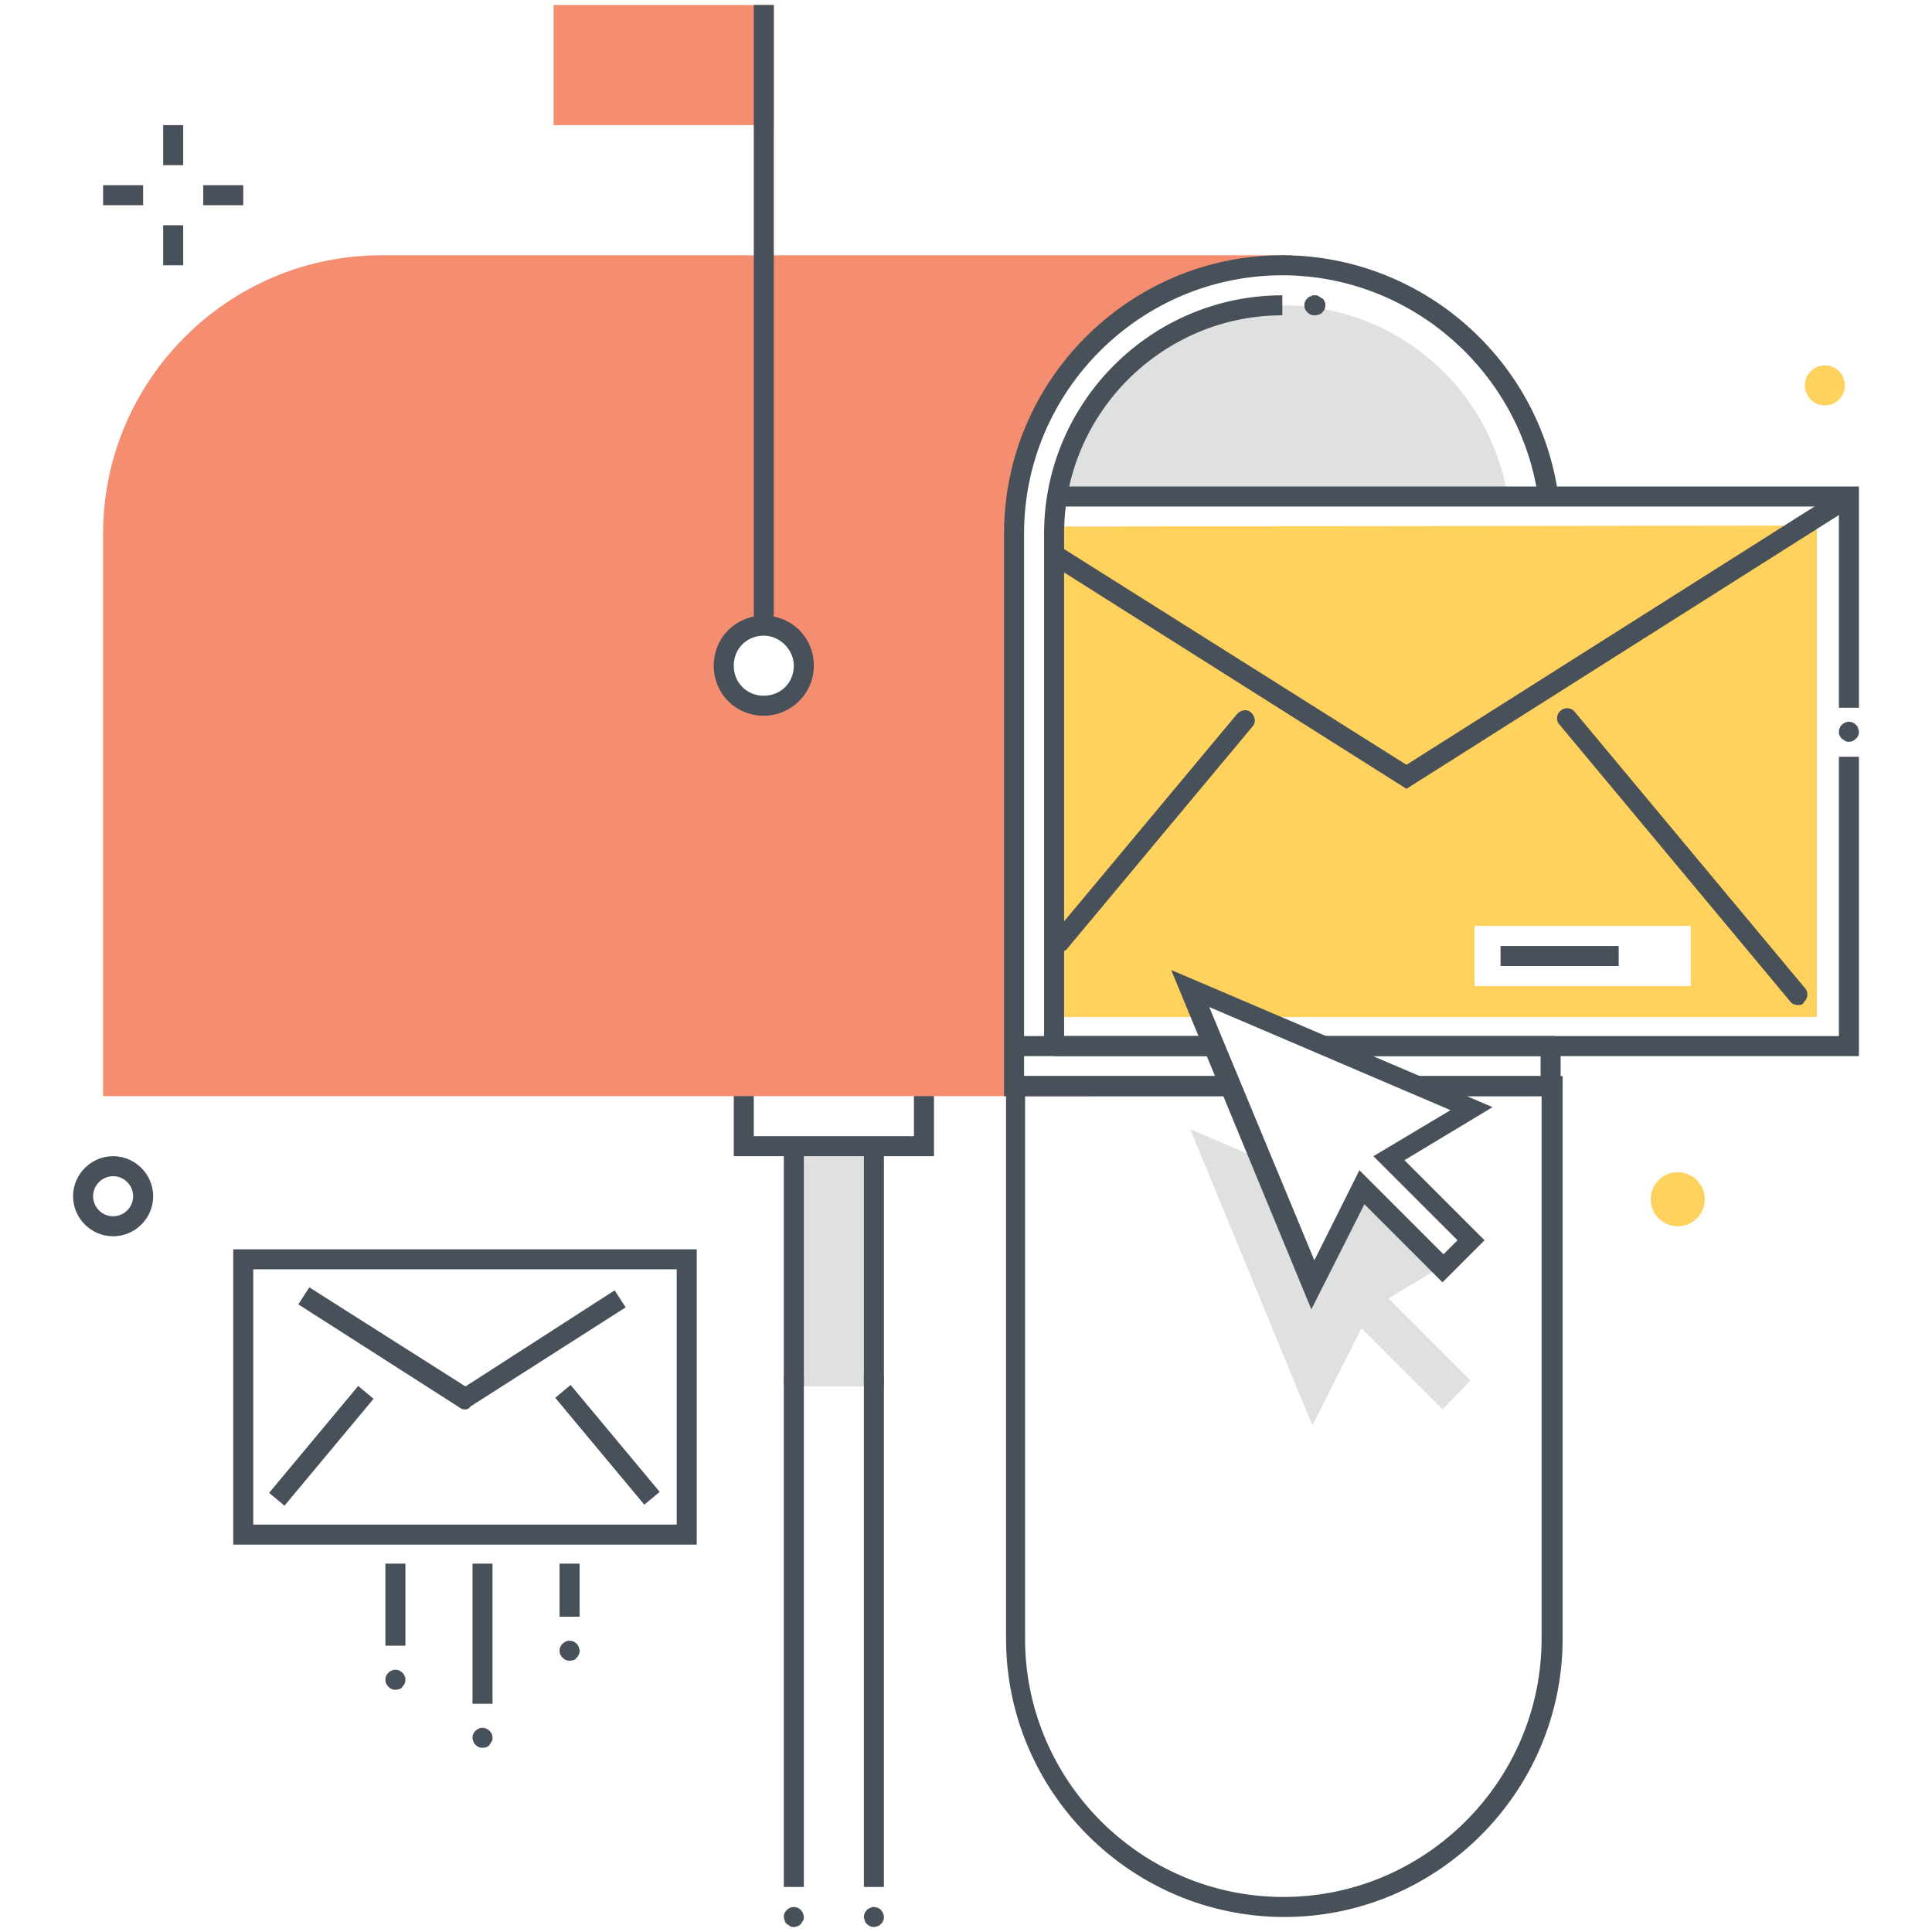 <?xml version="1.0" encoding="utf-8"?><svg id="fhLayer_1" xmlns="http://www.w3.org/2000/svg" xmlns:xlink="http://www.w3.org/1999/xlink" viewBox="0 0 193 193" width="193" height="193"><style>.fhst0{clip-path:url(#fhSVGID_2_)}.fhst1{fill:#dfe0e0}.fhst2{fill:#48515a}.fhst3{fill:#f58e70}.fhst4{fill:#ffd15d}.fhst5,.st6{fill:none}.st6{stroke:#48515a;stroke-width:2;stroke-linecap:round;stroke-linejoin:round;stroke-miterlimit:10}.fhst7{fill:#475059}</style><defs><path id="fhSVGID_1_" d="M0 0h193v193H0z"/></defs><clipPath id="fhSVGID_2_"><use xlink:href="#fhSVGID_1_" overflow="visible"/></clipPath><g class="fhst0"><path class="fhst1" d="M87.3 138.5v-24.2h-8v24.2"/><path class="fhst2" d="M78.3 114.6h2v23.8h-2zM86.3 114.6h2v23.8h-2z"/><path class="fhst2" d="M93.3 115.5h-20v-6.6h2v4.6h16v-4.6h2z"/><path class="fhst3" d="M38.1 25.5c-15.3 0-27.8 12.5-27.8 27.8v56.2h98.8v-1h-7.8V53.3c0-14.8 12-26.8 26.8-26.8h1v-1h-91zm38.2 45c-2.2 0-4-1.8-4-4s1.8-4 4-4 4 1.8 4 4-1.8 4-4 4z"/><path class="fhst4" d="M105.3 52.6v3l35.2 21.3 39.7-24.4z"/><path class="fhst4" d="M140.5 77.6l-35.2-22.1v46.1h14.9l-.1-1.6 5 1.6h56.4V51.4l-41 26.2zm28.4 20.9h-21.6v-6h21.6v6z"/><path class="fhst2" d="M79.3 192.5c-.1 0-.3 0-.4-.1-.1-.1-.2-.1-.3-.2-.1-.1-.2-.2-.2-.3 0-.1-.1-.2-.1-.4 0-.3.1-.5.3-.7.4-.4 1-.4 1.4 0 .2.2.3.5.3.7 0 .1 0 .3-.1.4-.1.1-.1.2-.2.3-.1.1-.2.2-.3.2-.2.1-.3.1-.4.1zM87.3 192.5c-.3 0-.5-.1-.7-.3-.1-.1-.2-.2-.2-.3 0-.1-.1-.2-.1-.4 0-.3.1-.5.3-.7l.1-.1c.1 0 .1-.1.2-.1s.1 0 .2-.1c.2 0 .4 0 .6.1.1 0 .2.1.3.2.2.2.3.5.3.7 0 .1 0 .3-.1.4 0 .1-.1.2-.2.3-.1.1-.2.2-.3.2-.2.1-.3.1-.4.1zM78.3 137.5h2v51h-2zM86.3 137.5h2v51h-2zM122.5 107.5h-20.2V53.3c0-14.2 11.6-25.8 25.8-25.8 12.9 0 23.9 9.7 25.6 22.5l2-.3c-1.8-13.8-13.7-24.2-27.6-24.2-15.3 0-27.8 12.5-27.8 27.8v56.2h23.1l-.9-2zM153.9 104.4v3.1h-14.6l4.7 2h11.9v-5.1z"/><path class="fhst5" d="M138.7 115.7l8.2 8.2-2.8 2.8-8.1-8.1-4.8 9.7-7.8-18.9h-21.1v54.2c0 14.2 11.6 25.8 25.8 25.8 14.2 0 25.8-11.6 25.8-25.8v-54.2h-10l2.9 1.3-8.1 5z"/><path class="fhst2" d="M139.3 107.5l4.7 2h10v54.2c0 14.2-11.6 25.8-25.8 25.8-14.2 0-25.8-11.6-25.8-25.8v-54.2h21.1l-.8-2h-22.2v56.2c0 15.3 12.5 27.8 27.8 27.8s27.8-12.5 27.8-27.8v-56.2h-16.8zM120.9 103.5h-19.6v2h20.4zM130 103.5l4.6 2h20.7v-2z"/><path class="fhst1" d="M106.3 103.3V49.5h44.3c-1.8-10.8-11.2-19-22.5-19-12.6 0-22.8 10.2-22.8 22.8v51.2l1-1.2z"/><path class="fhst2" d="M185.7 70.7h-2V50.6h-78.4v-2h80.4z"/><path class="fhst2" d="M140.5 78.8l-35.6-22.5 1-1.7 34.6 21.8 43.6-27.6 1.1 1.7zM179.6 100.4c-.3 0-.6-.1-.8-.4l-23-27.6c-.4-.4-.3-1.1.1-1.4.4-.4 1.1-.3 1.4.1l23 27.6c.4.4.3 1.1-.1 1.4-.1.3-.4.3-.6.3zM184.7 74.1c-.1 0-.3 0-.4-.1-.1-.1-.2-.1-.3-.2-.1-.1-.2-.2-.2-.3-.1-.1-.1-.2-.1-.4 0-.1 0-.3.1-.4 0-.1.1-.2.2-.3.4-.4 1-.4 1.4 0 .1.1.2.2.2.3 0 .1.1.2.1.4 0 .1 0 .3-.1.4 0 .1-.1.2-.2.3-.2.2-.4.3-.7.3z"/><path class="fhst7" d="M149.9 94.5h11.8v2h-11.8z"/><path class="fhst2" d="M105.7 95.2c-.2 0-.5-.1-.6-.2-.4-.4-.5-1-.1-1.4l18.6-22.3c.4-.4 1-.5 1.4-.1.4.4.5 1 .1 1.4l-18.6 22.3c-.2.1-.5.3-.8.3zM120.8 103.5h-15.5v2h16.4zM183.7 75.6v27.9h-53.8l4.7 2h51.1V75.6z"/><path class="fhst2" d="M106.3 104.5h-2V53.3c0-13.1 10.7-23.8 23.8-23.8v2c-12 0-21.8 9.8-21.8 21.8v51.2z"/><path class="fhst1" d="M143.9 126.6l-5.4-5.4-3.1-1.4-4.3 8.6-5.2-12.6-7-3 12.2 29.6 4.9-9.7 8.1 8.1 2.8-2.9-8.2-8.2z"/><path class="fhst2" d="M131 130.8l-14-33.9 32.1 13.7-8.8 5.3 8 8-4.2 4.2-7.8-7.8-5.3 10.5zm-10.2-30.2l10.5 25.3 4.5-9 8.4 8.4 1.4-1.4-8.4-8.4 7.7-4.6-24.1-10.3zM69.5 154.3H23.3v-29.5h46.3v29.5zm-44.2-2h42.3v-25.5H25.3v25.5z"/><path class="fhst2" d="M46.4 140.8c-.2 0-.4-.1-.5-.2l-16.1-10.3 1.1-1.7 15.6 9.9 14.9-9.6 1.1 1.7-15.5 9.9c-.2.3-.4.3-.6.3z"/><path transform="rotate(-39.807 60.668 144.365)" class="fhst2" d="M59.7 137.4h2v13.9h-2z"/><path transform="rotate(-50.186 32.11 144.363)" class="fhst2" d="M25.1 143.4H39v2H25.1z"/><path class="fhst2" d="M47.2 156.2h2v14h-2zM48.2 174.6c-.3 0-.5-.1-.7-.3-.1-.1-.2-.2-.2-.3 0-.1-.1-.2-.1-.4 0-.3.1-.5.3-.7.4-.4 1-.4 1.4 0 .2.2.3.4.3.7 0 .1 0 .3-.1.4-.1.1-.1.2-.2.3-.1.2-.4.3-.7.3zM55.9 156.2h2v5.3h-2zM56.9 165.9c-.3 0-.5-.1-.7-.3-.2-.2-.3-.4-.3-.7 0-.1 0-.3.1-.4 0-.1.1-.2.2-.3.4-.4 1-.4 1.4 0 .2.2.3.5.3.7 0 .3-.1.5-.3.7-.1.2-.4.3-.7.3zM38.5 156.2h2v8.2h-2zM39.5 168.8c-.1 0-.3 0-.4-.1-.1 0-.2-.1-.3-.2-.2-.2-.3-.4-.3-.7 0-.1 0-.3.1-.4 0-.1.1-.2.2-.3.4-.4 1-.4 1.4 0 .1.1.2.2.2.3.1.1.1.3.1.4 0 .3-.1.5-.3.7-.1.2-.4.3-.7.3z"/><path class="fhst3" d="M55.3.5h22v12h-22z"/><path class="fhst2" d="M75.3.5h2v61.8h-2z"/><path class="fhst2" d="M76.3 71.5c-2.8 0-5-2.2-5-5s2.2-5 5-5 5 2.2 5 5-2.3 5-5 5zm0-8c-1.7 0-3 1.3-3 3s1.3 3 3 3 3-1.3 3-3c0-1.6-1.4-3-3-3zM16.3 12.5h2v4h-2zM16.3 22.5h2v4h-2z"/><g><path class="fhst2" d="M20.3 18.5h4v2h-4z"/></g><g><path class="fhst2" d="M10.3 18.5h4v2h-4z"/></g><circle class="fhst4" cx="167.6" cy="119.8" r="2.7"/><circle class="fhst4" cx="182.3" cy="38.5" r="2"/><path class="fhst2" d="M11.3 123.5c-2.2 0-4-1.8-4-4s1.8-4 4-4 4 1.8 4 4-1.8 4-4 4zm0-6c-1.1 0-2 .9-2 2s.9 2 2 2 2-.9 2-2-.9-2-2-2z"/><g><path class="fhst2" d="M131.3 31.5c-.3 0-.5-.1-.7-.3-.2-.2-.3-.4-.3-.7 0-.3.1-.5.3-.7l.1-.1c.1 0 .1-.1.2-.1s.1 0 .2-.1h.4c.1 0 .1 0 .2.1.1 0 .1 0 .2.1 0 0 .1.1.2.1.1.1.2.2.2.3.1.1.1.2.1.4 0 .3-.1.5-.3.7-.1.1-.2.2-.3.2-.3.1-.4.1-.5.1z"/></g></g></svg>